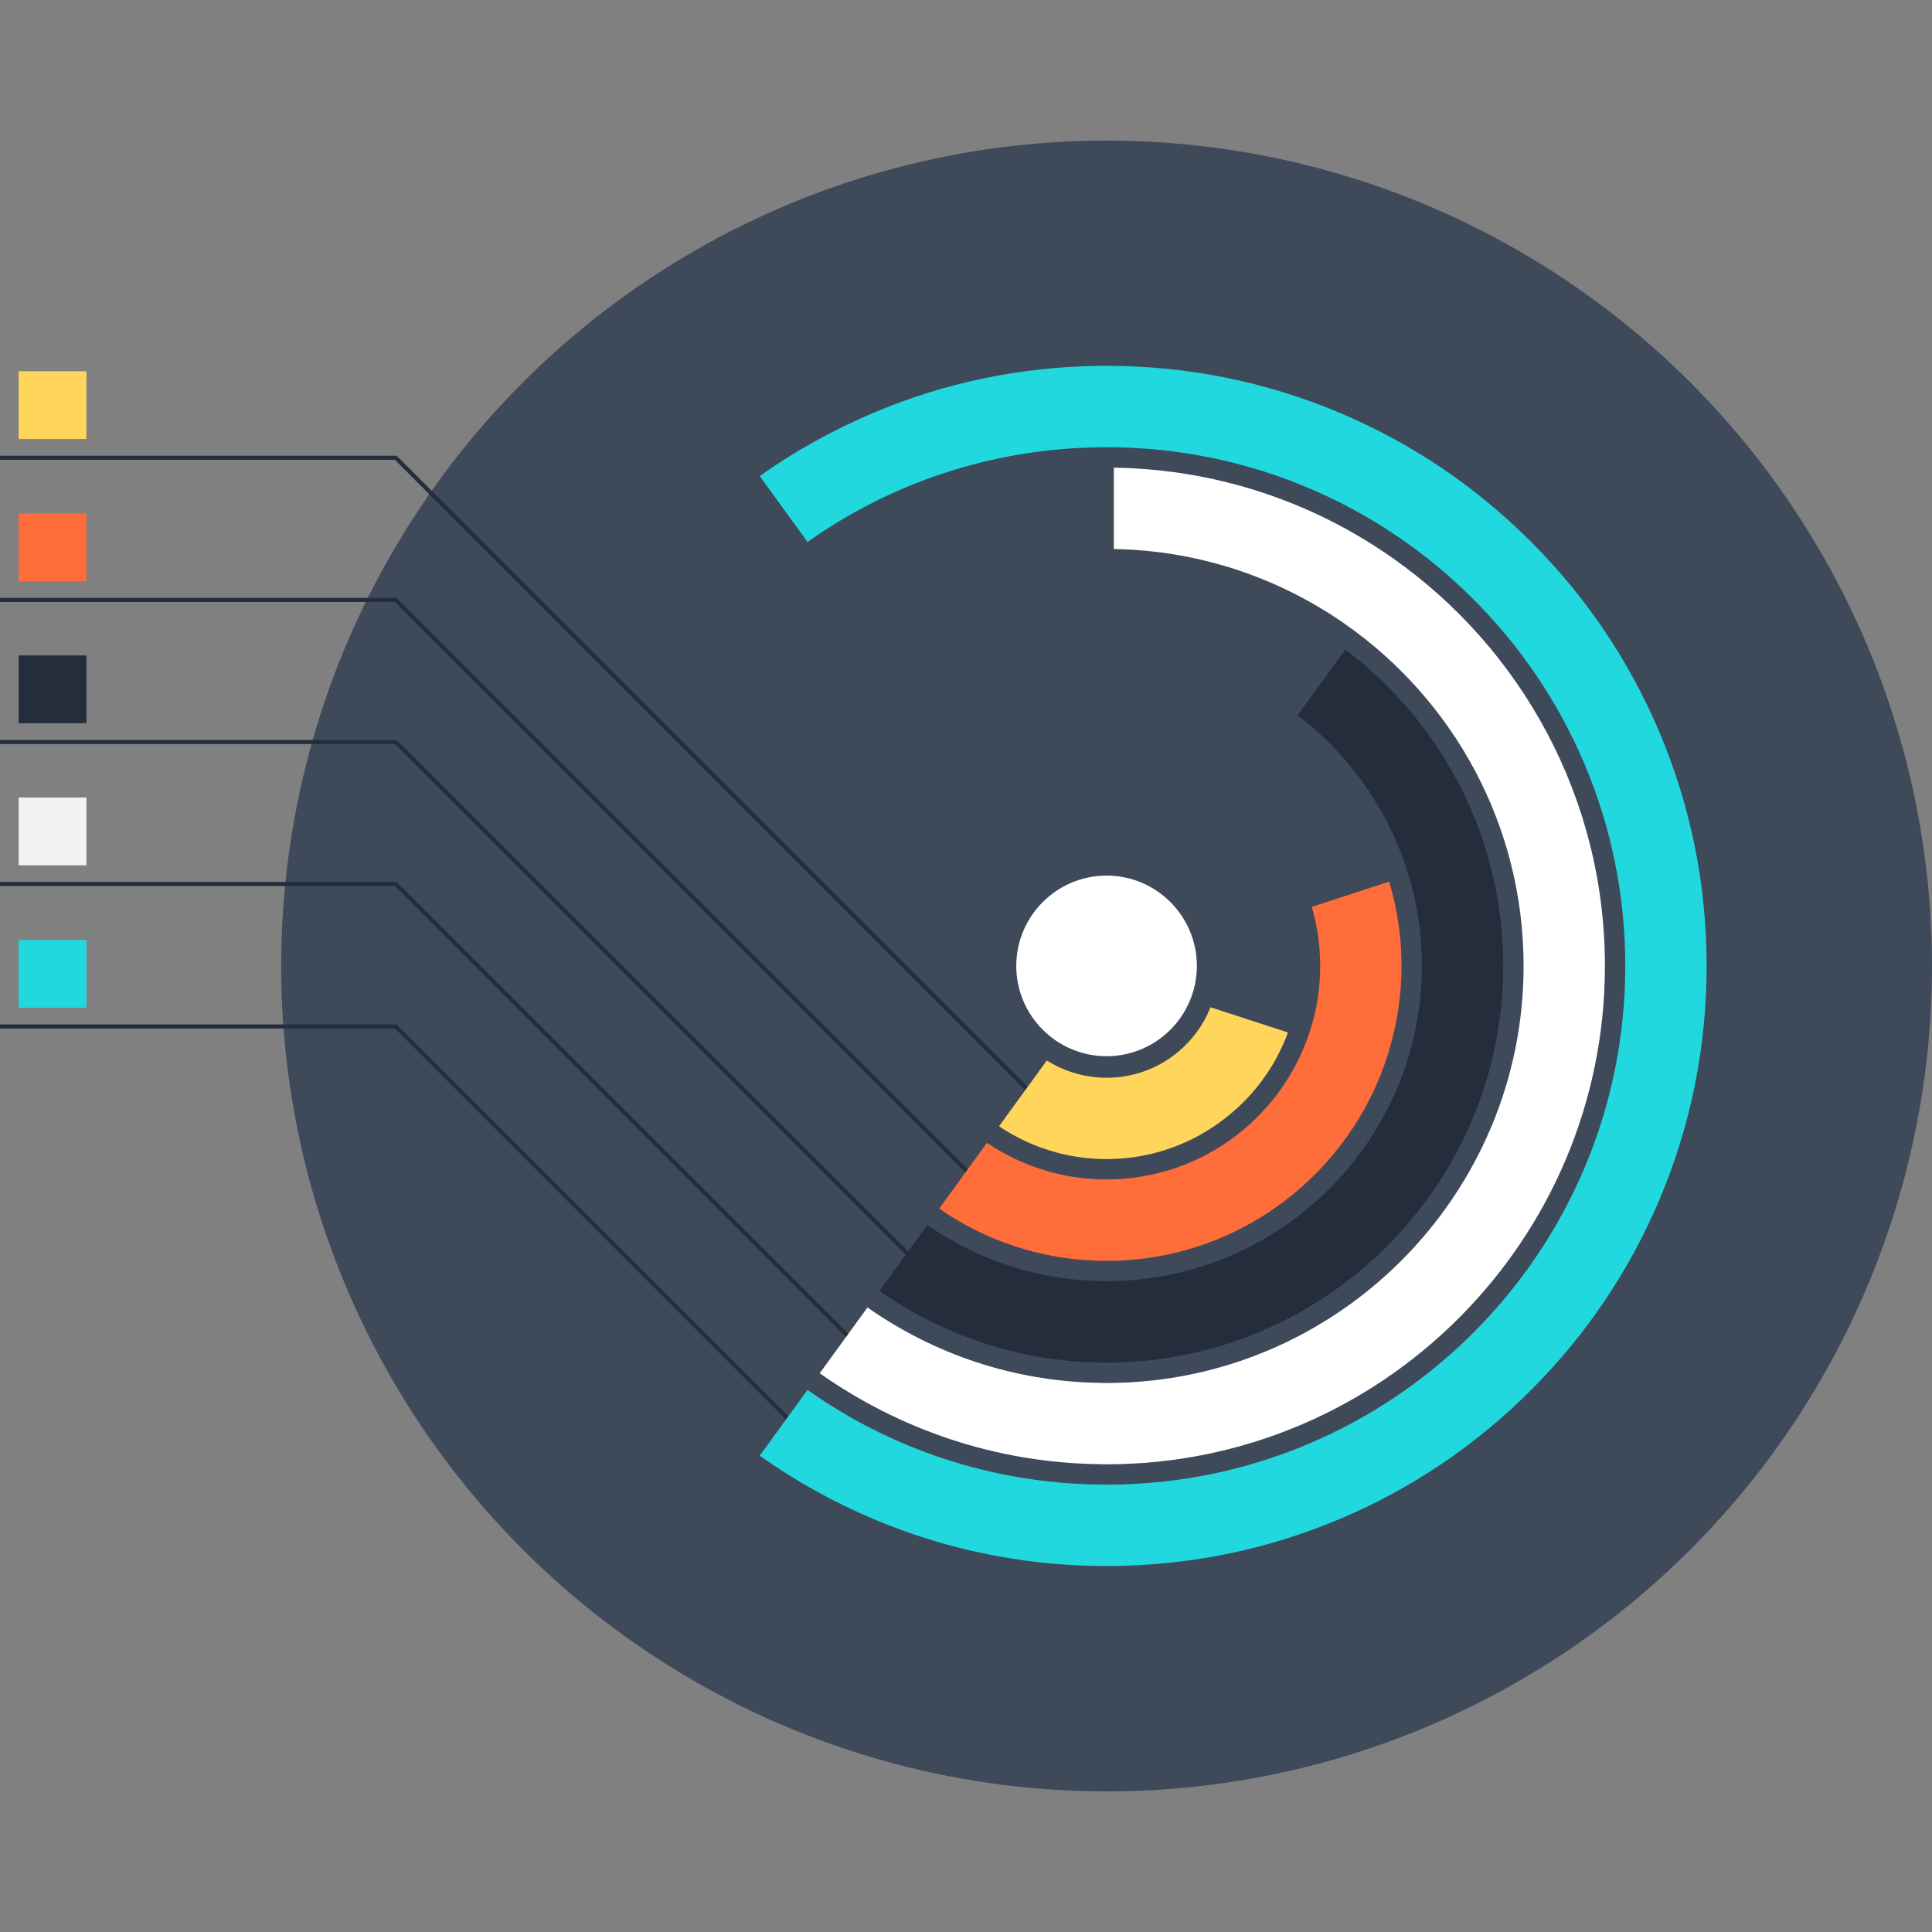 <?xml version="1.0" encoding="iso-8859-1"?>
<!-- Generator: Adobe Illustrator 19.0.0, SVG Export Plug-In . SVG Version: 6.00 Build 0)  -->
<svg version="1.1" id="Layer_1" xmlns="http://www.w3.org/2000/svg" xmlns:xlink="http://www.w3.org/1999/xlink" x="0px" y="0px"
	 viewBox="0 0 417.721 417.721" style="enable-background:new 0 0 417.721 417.721;" xml:space="preserve">
<rect x="0" y="0" width="417.721" height="417.721" fill="#808080" stroke="none"/>
<circle style="fill:#3E4959;" cx="239.259" cy="208.86" r="178.462"/>
<g>
	<polygon style="fill:#242D3C;" points="175.742,312.732 85.388,222.377 0,222.377 0,221.498 85.755,221.498 176.362,312.11 	"/>
	<polygon style="fill:#242D3C;" points="188.706,294.886 85.388,191.578 0,191.578 0,190.694 85.755,190.694 189.322,294.271 	"/>
	<polygon style="fill:#242D3C;" points="201.627,277.099 85.388,160.863 0,160.863 0,159.984 85.755,159.984 202.247,276.479 	"/>
	<polygon style="fill:#242D3C;" points="214.553,259.317 85.388,130.155 0,130.155 0,129.276 85.755,129.276 215.17,258.697 	"/>
	<polygon style="fill:#242D3C;" points="227.486,241.518 85.388,99.418 0,99.418 0,98.542 85.755,98.542 228.108,240.895 	"/>
</g>
<path style="fill:#21D8DE;" d="M358.796,158.33c-6.538-15.451-15.877-29.324-27.806-41.226
	c-11.904-11.931-25.78-21.273-41.228-27.808C273.75,82.519,256.751,79.1,239.247,79.1h-1.548
	c-16.972,0.214-33.435,3.604-48.94,10.196c-8.699,3.682-16.866,8.217-24.497,13.634l10.326,14.25
	c17.881-12.647,39.628-20.172,63.111-20.465c0.51-0.027,1.041-0.027,1.548-0.027c61.937,0,112.158,50.22,112.158,112.158
	s-50.22,112.155-112.158,112.155c-0.507,0-1.039,0-1.548-0.027c-23.483-0.29-45.231-7.818-63.111-20.465l-10.326,14.223
	c7.633,5.418,15.798,9.982,24.497,13.664c15.505,6.565,31.968,9.982,48.94,10.196h1.548c17.504,0,34.506-3.441,50.516-10.196
	c15.449-6.538,29.324-15.904,41.228-27.808c11.929-11.902,21.268-25.777,27.806-41.228c6.779-16.012,10.196-33.009,10.196-50.513
	C368.992,191.339,365.575,174.342,358.796,158.33z"/>
<path style="fill:#FFFFFF;" d="M301.29,120.784c-17.159-12.116-38.001-19.345-60.468-19.665v17.585
	c18.602,0.32,35.865,6.299,50.114,16.305c23.269,16.332,38.481,43.335,38.481,73.839c0,49.713-40.455,90.171-90.171,90.171
	c-0.507,0-1.039,0-1.548-0.03c-18.624-0.293-35.892-6.297-50.139-16.303l-10.329,14.223c17.159,12.116,38.001,19.372,60.468,19.665
	c0.51,0.027,1.041,0.027,1.548,0.027c59.429,0,107.756-48.354,107.756-107.754C347.003,172.501,328.935,140.316,301.29,120.784z"/>
<path style="fill:#242D3C;" d="M320.318,180.853c-5.632-16.226-15.985-30.262-29.435-40.401l-10.326,14.196
	c10.486,8.005,18.599,18.974,23.028,31.648c2.511,7.045,3.845,14.651,3.845,22.55c0,37.573-30.582,68.155-68.182,68.155
	c-0.507,0-1.039,0-1.548-0.03c-13.794-0.29-26.604-4.748-37.199-12.116l-10.353,14.252c13.529,9.499,29.89,15.183,47.552,15.478
	c0.51,0.027,1.041,0.027,1.548,0.027c47.286,0,85.767-38.481,85.767-85.767C325.014,199.054,323.36,189.631,320.318,180.853z"/>
<path style="fill:#FF6D3B;" d="M300.354,190.62l-16.729,5.445c1.174,4.052,1.812,8.352,1.812,12.78
	c0,4.428-0.613,8.699-1.812,12.756c-5.526,19.266-23.326,33.41-44.379,33.41c-0.507,0-1.039,0-1.548-0.027
	c-8.992-0.295-17.317-3.178-24.31-7.899l-10.326,14.223c9.876,6.855,21.802,10.993,34.636,11.286
	c0.51,0.027,1.041,0.027,1.548,0.027c28.847,0,53.29-19.239,61.108-45.58c1.735-5.762,2.671-11.872,2.671-18.198
	C303.025,202.517,302.09,196.385,300.354,190.62z"/>
<path style="fill:#FFD55C;" d="M261.716,217.783c-1.492,3.791-3.921,7.099-7.018,9.662c-4.19,3.495-9.58,5.578-15.451,5.578
	c-0.534,0-1.039-0.027-1.548-0.052c-4.16-0.266-8.032-1.573-11.367-3.68l-10.326,14.218c6.245,4.219,13.691,6.779,21.694,7.074
	c0.51,0.027,1.014,0.027,1.548,0.027c9.74,0,18.681-3.335,25.78-8.94c6.058-4.724,10.752-11.102,13.45-18.439L261.716,217.783z"/>
<path style="fill:#FFFFFF;" d="M239.257,228.366c-10.767,0-19.527-8.763-19.527-19.527c0-10.767,8.761-19.527,19.527-19.527
	c10.764,0,19.522,8.761,19.522,19.527C258.777,219.602,250.021,228.366,239.257,228.366z"/>
<rect x="4.03" y="203.223" style="fill:#21D8DE;" width="14.658" height="14.661"/>
<rect x="4.03" y="172.43" style="fill:#F2F2F2;" width="14.658" height="14.663"/>
<rect x="4.03" y="141.71" style="fill:#242D3C;" width="14.658" height="14.663"/>
<rect x="4.03" y="111.014" style="fill:#FF6D3B;" width="14.658" height="14.663"/>
<rect x="4.03" y="80.272" style="fill:#FFD55C;" width="14.658" height="14.658"/>
<g>
</g>
<g>
</g>
<g>
</g>
<g>
</g>
<g>
</g>
<g>
</g>
<g>
</g>
<g>
</g>
<g>
</g>
<g>
</g>
<g>
</g>
<g>
</g>
<g>
</g>
<g>
</g>
<g>
</g>
</svg>
